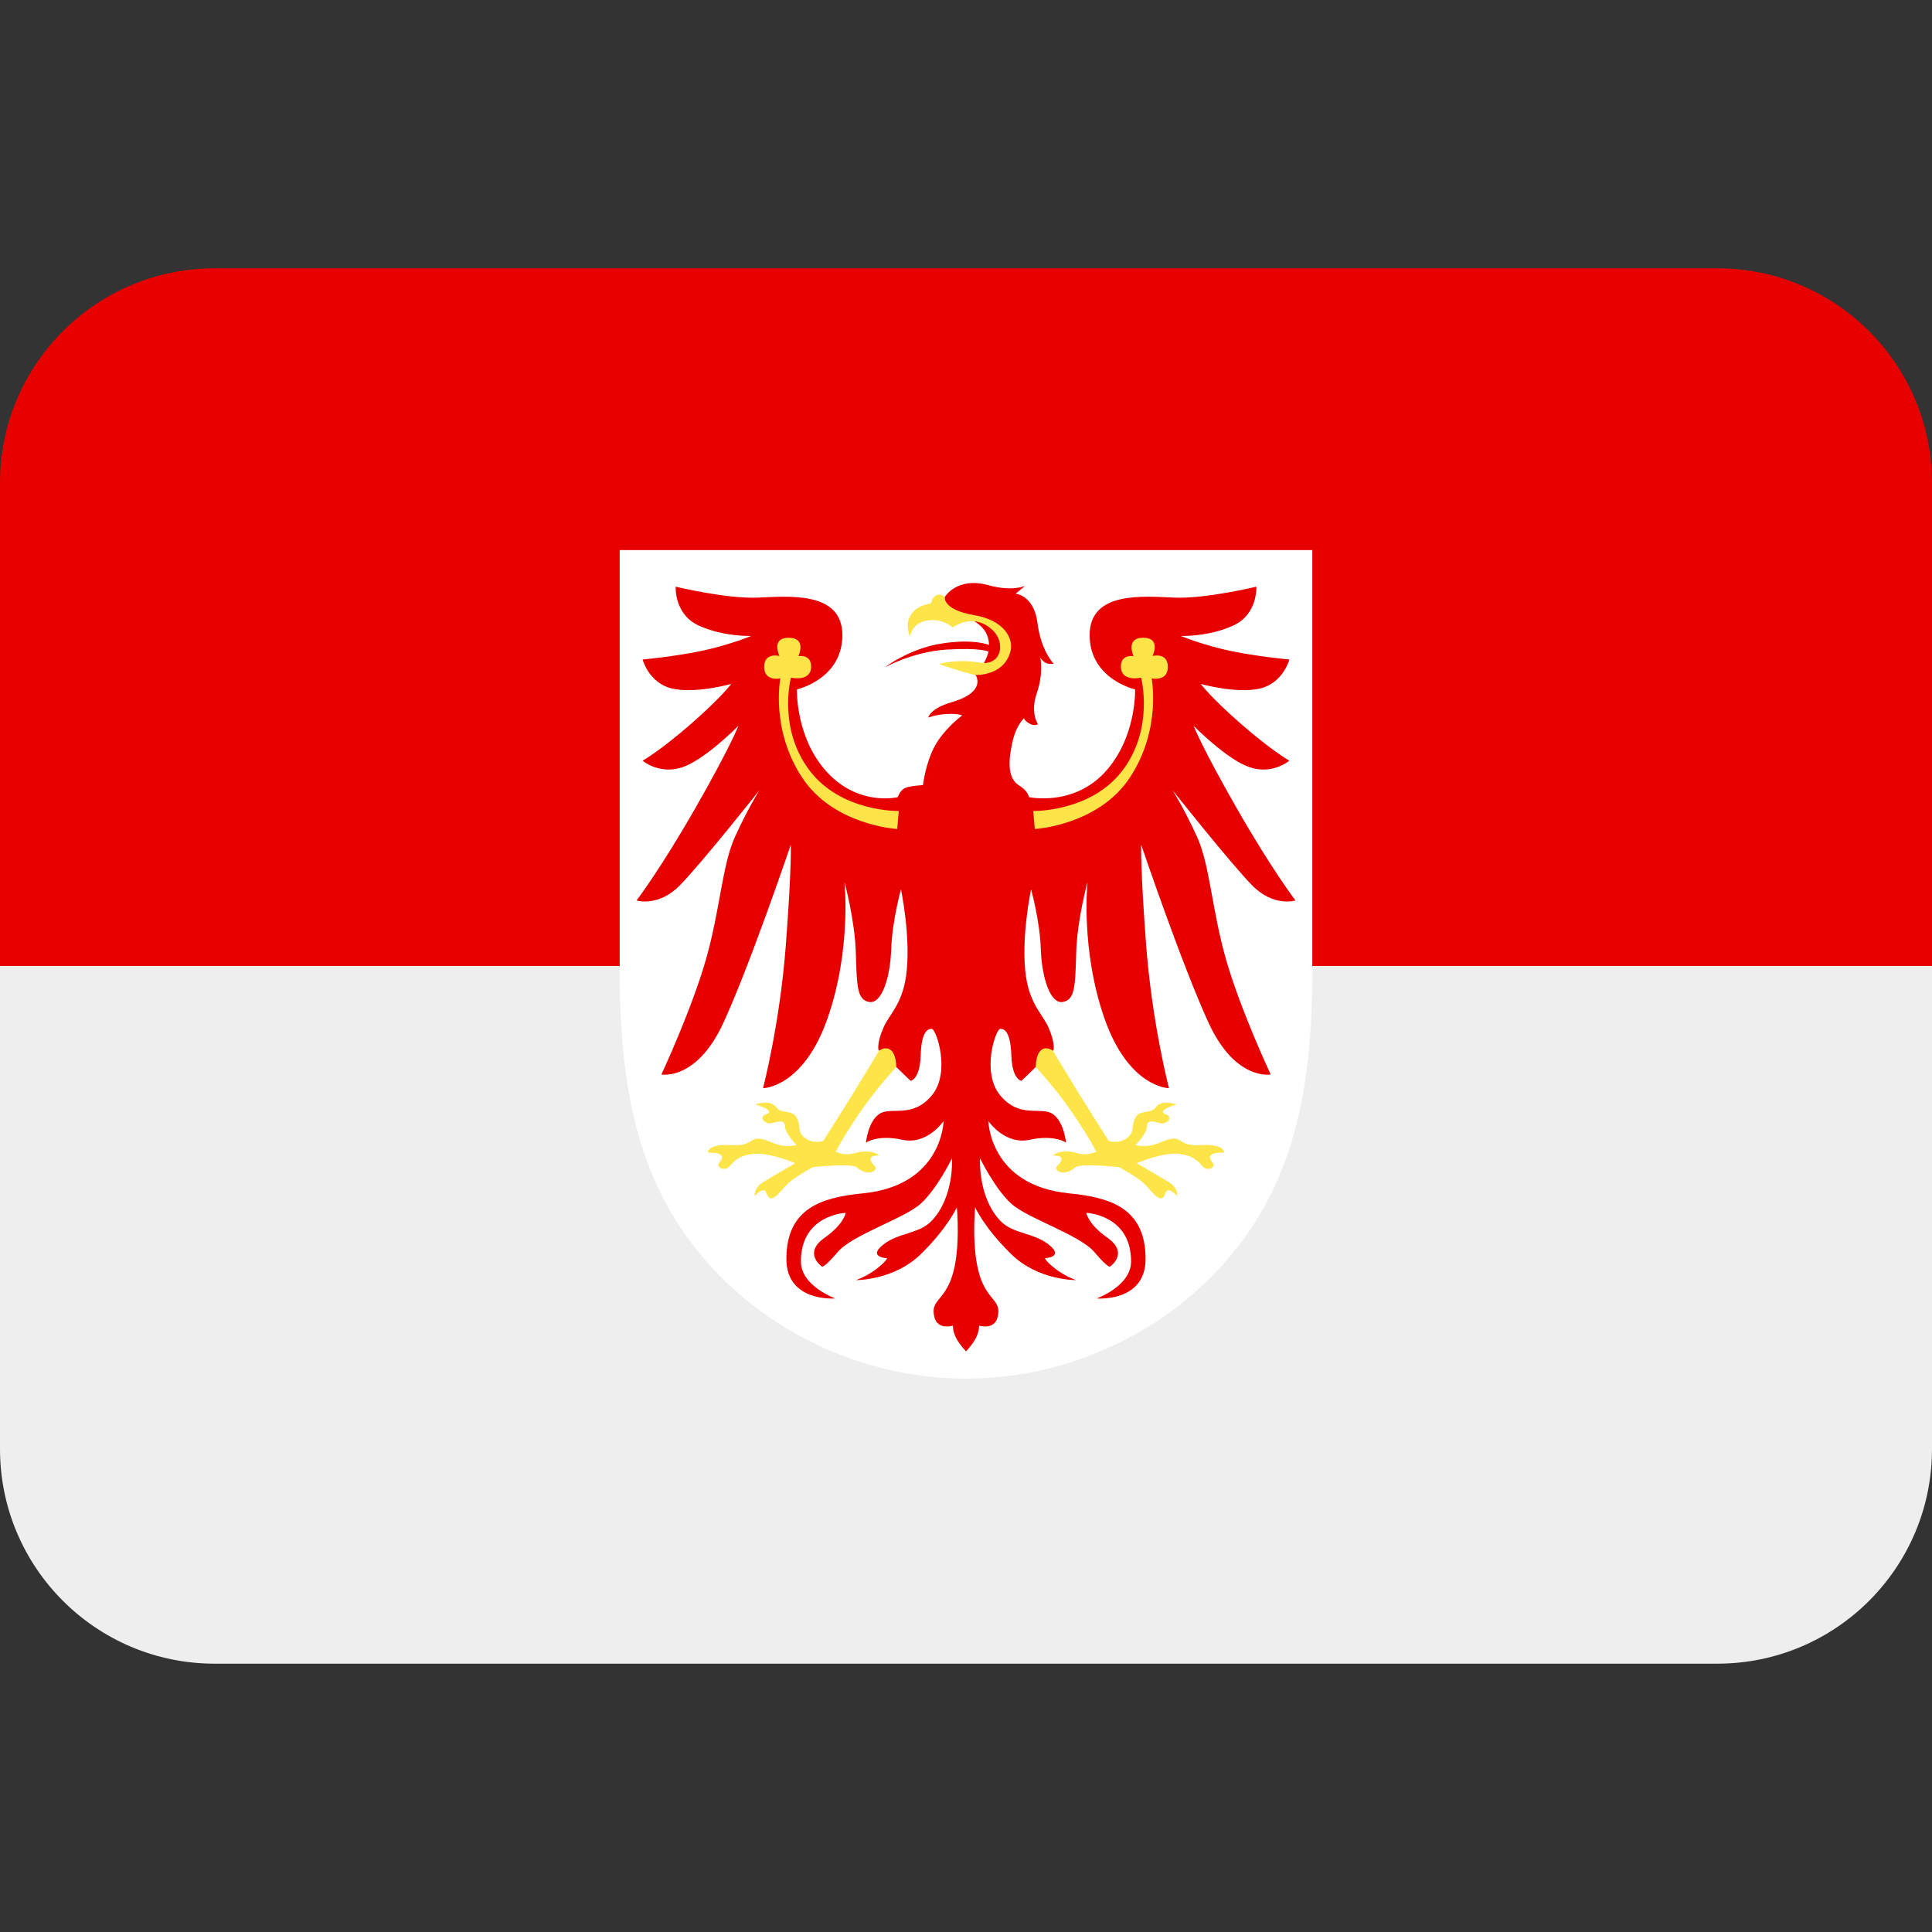<svg xmlns:dc="http://purl.org/dc/elements/1.1/" xmlns:cc="http://creativecommons.org/ns#" xmlns:rdf="http://www.w3.org/1999/02/22-rdf-syntax-ns#" xmlns:svg="http://www.w3.org/2000/svg" xmlns="http://www.w3.org/2000/svg" viewBox="0 0 45 45" style="enable-background:new 0 0 45 45;" xml:space="preserve" version="1.1" id="svg2"><rect x="0" y="0" width="45" height="45" fill="#333333" stroke="none"/><defs id="defs6"><clipPath id="clipPath16" clipPathUnits="userSpaceOnUse"><path id="path18" d="M 0,36 36,36 36,0 0,0 0,36 Z"/></clipPath></defs><g transform="matrix(1.25,0,0,-1.25,0,45)" id="g10"><g id="g12"><g xmlns="http://www.w3.org/2000/svg" clip-path="url(#clipPath16)" id="g14"><g id="g30"><path id="path20" style="fill:#e70000;fill-opacity:1;fill-rule:nonzero;stroke:none" d="M 32,31 4,31 C 1.791,31 0,29.209 0,27 l 0,-9 36,0 0,9 c 0,2.209 -1.791,4 -4,4"/><path id="path22" style="fill:#eeeeee;fill-opacity:1;fill-rule:nonzero;stroke:none" d="M 0,18 0,9 C 0,6.791 1.791,5 4,5 l 28,0 c 2.209,0 4,1.791 4,4 l 0,9 -36,0 z"/></g><g id="g34"><path id="path30" style="fill:#ffffff;fill-opacity:1;fill-rule:nonzero;stroke:none" d="m 11.547,25.75 0,-7.828 c 0,-2.375 0.375,-4.391 2.188,-6 0.957,-0.851 2.463,-1.61 4.265,-1.61 1.802,0 3.308,0.759 4.266,1.61 1.812,1.609 2.187,3.625 2.187,6 l 0,7.828 -12.906,0 z"/><path id="path32" style="fill:#e70000;fill-opacity:1;fill-rule:nonzero;stroke:none" d="m 18.429,23.982 c -0.004,0.298 -0.238,0.451 -0.466,0.525 -0.42,0.138 -0.36,0.366 -0.36,0.366 0,0 0.221,0.388 0.823,0.221 0.429,-0.12 0.676,-0.012 0.676,-0.012 l -0.178,-0.144 c 0,0 0.343,-0.027 0.408,-0.547 0.065,-0.521 0.302,-0.758 0.302,-0.758 0,0 -0.093,-0.018 -0.158,0.021 -0.064,0.04 -0.091,0.093 -0.091,0.093 0,0 0.062,-0.296 -0.066,-0.663 -0.127,-0.367 0.022,-0.579 0.022,-0.579 0,0 -0.063,-0.038 -0.147,0.006 -0.112,0.059 -0.112,0.106 -0.112,0.106 0,0 -0.141,-0.121 -0.212,-0.423 -0.123,-0.53 -0.037,-0.733 0.128,-0.836 0.165,-0.102 0.173,-0.211 0.173,-0.211 0,0 0.819,-0.181 1.415,0.462 0.596,0.644 0.565,1.545 0.565,1.545 0,0 -0.847,0.189 -0.847,1.012 0,0.824 1.003,0.722 1.584,0.698 0.581,-0.023 1.522,0.204 1.522,0.204 0,0 0.031,-0.514 -0.432,-0.725 -0.463,-0.212 -0.976,-0.193 -0.976,-0.193 0,0 0.427,-0.176 0.941,-0.282 0.514,-0.106 1.082,-0.157 1.082,-0.157 0,0 -0.113,-0.439 -0.549,-0.541 -0.435,-0.102 -1.102,0.086 -1.102,0.086 0,0 0.173,-0.239 0.741,-0.737 0.569,-0.498 0.91,-0.694 0.91,-0.694 0,0 -0.313,-0.267 -0.741,-0.121 -0.428,0.145 -1.043,0.772 -1.043,0.772 0,0 0.149,-0.392 0.804,-1.537 0.655,-1.145 1.094,-1.718 1.094,-1.718 0,0 -0.404,-0.129 -0.808,0.282 -0.403,0.412 -1.483,1.773 -1.483,1.773 0,0 0.212,-0.333 0.456,-0.867 0.243,-0.533 0.274,-1.357 0.544,-2.298 0.271,-0.941 0.829,-2.133 0.829,-2.133 0,0 -0.656,-0.122 -1.154,0.957 -0.498,1.078 -1.259,3.325 -1.259,3.325 0,0 -0.017,-0.431 0.094,-1.89 0.113,-1.458 0.424,-2.647 0.424,-2.647 0,0 -0.747,0.006 -1.2,1.294 -0.452,1.288 -0.318,2.548 -0.318,2.548 0,0 -0.194,-0.701 -0.211,-1.324 -0.018,-0.624 -0.024,-0.877 -0.253,-0.912 -0.23,-0.035 -0.388,0.453 -0.406,0.982 -0.017,0.53 -0.182,1.118 -0.182,1.118 0,0 -0.196,-0.927 -0.095,-1.624 0.077,-0.529 0.319,-0.713 0.424,-0.959 0.126,-0.297 0.089,-0.411 0.089,-0.411 l -0.597,-0.575 c 0,0 -0.173,0.02 -0.188,0.471 -0.016,0.451 -0.129,0.498 -0.208,0.498 -0.079,0 -0.361,-0.804 0,-1.24 0.361,-0.434 0.75,-0.207 0.968,-0.34 0.22,-0.134 0.259,-0.541 0.259,-0.541 0,0 -0.211,0.156 -0.678,0.054 -0.466,-0.101 -0.769,0.349 -0.769,0.349 0,0 0.018,-1.199 1.501,-1.347 0.754,-0.075 1.428,-0.264 1.428,-1.223 0,-0.812 -0.911,-0.736 -0.911,-0.736 0,0 0.641,0.23 0.641,0.689 0,0.876 -0.835,0.906 -0.835,0.906 0,0 0.035,-0.212 0.392,-0.462 0.415,-0.292 0.052,-0.538 0.052,-0.538 0,0 -0.026,-0.045 -0.297,0.273 -0.271,0.318 -1.247,0.626 -1.547,0.9 -0.3,0.273 -0.579,0.842 -0.579,0.842 0,0 -0.047,-0.718 0.379,-1.165 0.236,-0.247 0.623,-0.215 0.909,-0.448 0.285,-0.232 -0.079,-0.247 -0.079,-0.247 0,0 0.014,-0.061 0.206,-0.206 0.19,-0.143 0.373,-0.202 0.373,-0.202 0,0 -0.704,-0.009 -1.206,0.482 -0.503,0.491 -0.674,0.874 -0.674,0.874 0,0 -0.075,-0.779 0.089,-1.283 0.152,-0.47 0.41,-0.442 0.329,-0.764 -0.062,-0.247 -0.344,-0.157 -0.344,-0.157 0,0 0.006,-0.111 -0.065,-0.241 -0.07,-0.129 -0.179,-0.238 -0.179,-0.238 0,0 -0.109,0.109 -0.179,0.238 -0.071,0.13 -0.065,0.241 -0.065,0.241 0,0 -0.283,-0.09 -0.345,0.157 -0.08,0.322 0.177,0.294 0.33,0.764 0.164,0.504 0.088,1.283 0.088,1.283 0,0 -0.171,-0.383 -0.673,-0.874 -0.503,-0.491 -1.206,-0.482 -1.206,-0.482 0,0 0.182,0.059 0.374,0.202 0.19,0.145 0.205,0.206 0.205,0.206 0,0 -0.365,0.015 -0.079,0.247 0.285,0.233 0.673,0.201 0.909,0.448 0.426,0.447 0.379,1.165 0.379,1.165 0,0 -0.279,-0.569 -0.58,-0.842 -0.299,-0.274 -1.276,-0.582 -1.546,-0.9 -0.271,-0.318 -0.297,-0.273 -0.297,-0.273 0,0 -0.363,0.246 0.052,0.538 0.356,0.25 0.392,0.462 0.392,0.462 0,0 -0.836,-0.03 -0.836,-0.906 0,-0.459 0.642,-0.689 0.642,-0.689 0,0 -0.912,-0.076 -0.912,0.736 0,0.959 0.675,1.148 1.429,1.223 1.483,0.148 1.5,1.347 1.5,1.347 0,0 -0.302,-0.45 -0.768,-0.349 -0.467,0.102 -0.679,-0.054 -0.679,-0.054 0,0 0.039,0.407 0.259,0.541 0.22,0.133 0.608,-0.094 0.969,0.34 0.36,0.436 0.078,1.24 0,1.24 -0.079,0 -0.193,-0.047 -0.208,-0.498 -0.016,-0.451 -0.188,-0.471 -0.188,-0.471 l -0.597,0.575 c 0,0 -0.038,0.114 0.089,0.411 0.104,0.246 0.346,0.43 0.423,0.959 0.101,0.697 -0.094,1.624 -0.094,1.624 0,0 -0.165,-0.588 -0.182,-1.118 -0.018,-0.529 -0.177,-1.017 -0.406,-0.982 -0.229,0.035 -0.235,0.288 -0.253,0.912 -0.018,0.623 -0.212,1.324 -0.212,1.324 0,0 0.135,-1.26 -0.318,-2.548 -0.452,-1.288 -1.199,-1.294 -1.199,-1.294 0,0 0.311,1.189 0.423,2.647 0.112,1.459 0.094,1.89 0.094,1.89 0,0 -0.761,-2.247 -1.259,-3.325 -0.498,-1.079 -1.152,-0.957 -1.152,-0.957 0,0 0.556,1.192 0.827,2.133 0.27,0.941 0.302,1.765 0.545,2.298 0.243,0.534 0.455,0.867 0.455,0.867 0,0 -1.078,-1.361 -1.483,-1.773 -0.404,-0.411 -0.807,-0.282 -0.807,-0.282 0,0 0.439,0.573 1.094,1.718 0.655,1.145 0.804,1.537 0.804,1.537 0,0 -0.616,-0.627 -1.043,-0.772 -0.428,-0.146 -0.742,0.121 -0.742,0.121 0,0 0.342,0.196 0.91,0.694 0.569,0.498 0.741,0.737 0.741,0.737 0,0 -0.666,-0.188 -1.102,-0.086 -0.435,0.102 -0.549,0.541 -0.549,0.541 0,0 0.569,0.051 1.082,0.157 0.515,0.106 0.942,0.282 0.942,0.282 0,0 -0.514,-0.019 -0.977,0.193 -0.463,0.211 -0.431,0.725 -0.431,0.725 0,0 0.941,-0.227 1.522,-0.204 0.58,0.024 1.584,0.126 1.584,-0.698 0,-0.823 -0.847,-1.012 -0.847,-1.012 0,0 -0.031,-0.901 0.564,-1.545 0.597,-0.643 1.316,-0.462 1.316,-0.462 0,0 0.041,0.137 0.151,0.176 0.11,0.039 0.318,0.047 0.318,0.047 0,0 0.047,0.42 0.227,0.741 0.181,0.322 0.502,0.557 0.502,0.557 0,0 -0.07,0.04 -0.282,0.028 -0.212,-0.012 -0.349,-0.067 -0.349,-0.067 0,0 0.027,0.167 0.435,0.286 0.671,0.196 0.447,0.508 0.447,0.508 0,0 0.196,0.222 0.24,0.435 0,0 -0.142,0.077 -0.777,0.038 -0.635,-0.039 -1.157,-0.333 -1.157,-0.333 0,0 0.455,0.352 1.063,0.446 0.608,0.095 0.882,-0.027 0.882,-0.027"/><path id="path34" style="fill:#fde549;fill-opacity:1;fill-rule:nonzero;stroke:none" d="m 19.282,20.553 -0.029,0.335 c 0,0 1.082,-0.023 1.671,0.765 0.587,0.789 0.338,1.72 0.338,1.72 0,0 -0.376,-0.089 -0.376,0.208 0,0.236 0.237,0.192 0.237,0.192 0,0 -0.162,0.343 0.179,0.343 0.341,0 0.174,-0.339 0.174,-0.339 0,0 0.285,0.074 0.285,-0.204 0,-0.279 -0.302,-0.214 -0.302,-0.214 0,0 0.188,-0.941 -0.401,-1.841 -0.588,-0.9 -1.776,-0.965 -1.776,-0.965"/><path id="path36" style="fill:#fde549;fill-opacity:1;fill-rule:nonzero;stroke:none" d="m 16.718,20.553 0.029,0.335 c 0,0 -1.082,-0.023 -1.67,0.765 -0.588,0.789 -0.339,1.72 -0.339,1.72 0,0 0.376,-0.089 0.376,0.208 0,0.236 -0.237,0.192 -0.237,0.192 0,0 0.162,0.343 -0.179,0.343 -0.341,0 -0.174,-0.339 -0.174,-0.339 0,0 -0.285,0.074 -0.285,-0.204 0,-0.279 0.302,-0.214 0.302,-0.214 0,0 -0.188,-0.941 0.401,-1.841 0.588,-0.9 1.776,-0.965 1.776,-0.965"/><path id="path38" style="fill:#fde549;fill-opacity:1;fill-rule:nonzero;stroke:none" d="m 19.617,16.424 c 0,0 -0.129,0.094 -0.226,0 -0.097,-0.095 -0.091,-0.307 -0.091,-0.307 0,0 0.388,-0.417 0.698,-0.876 0.309,-0.459 0.429,-0.7 0.429,-0.7 0,0 -0.164,-0.084 -0.325,-0.035 -0.346,0.106 -0.488,-0.038 -0.488,-0.038 0,0 0.307,0.023 0.083,-0.197 -0.071,-0.071 0.108,-0.218 0.344,-0.021 0.092,0.077 0.808,0.003 0.808,0.003 0,0 0.357,-0.191 0.489,-0.326 0.132,-0.135 0.304,-0.399 0.377,-0.164 0.047,0.154 0.223,-0.051 0.223,-0.051 0,0 0.015,0.147 -0.138,0.247 -0.153,0.1 -0.619,0.365 -0.619,0.365 0,0 0.493,0.216 0.801,0.173 0.232,-0.032 0.324,-0.11 0.418,-0.223 0.093,-0.113 0.274,-0.029 0.194,0.064 -0.182,0.212 0.214,0.183 0.214,0.183 0,0 0.033,0.168 -0.447,0.141 -0.478,-0.026 -0.282,0.25 -0.75,0.047 -0.262,-0.113 -0.453,-0.043 -0.453,-0.043 0,0 0.209,0.204 0.212,0.337 0.005,0.192 0.223,0.045 0.304,0.065 0.152,0.038 0.146,0.138 0.049,0.17 -0.197,0.066 0.201,0.183 0.201,0.183 0,0 -0.277,0.1 -0.383,-0.048 -0.106,-0.146 -0.306,-0.032 -0.391,-0.211 -0.086,-0.179 0.006,-0.232 -0.141,-0.359 -0.148,-0.126 -0.347,-0.065 -0.347,-0.065 0,0 -0.26,0.406 -0.554,0.879 -0.293,0.475 -0.491,0.807 -0.491,0.807"/><path id="path40" style="fill:#fde549;fill-opacity:1;fill-rule:nonzero;stroke:none" d="m 16.382,16.424 c 0,0 0.129,0.094 0.227,0 0.097,-0.095 0.091,-0.307 0.091,-0.307 0,0 -0.389,-0.417 -0.698,-0.876 -0.31,-0.459 -0.429,-0.7 -0.429,-0.7 0,0 0.163,-0.084 0.324,-0.035 0.347,0.106 0.488,-0.038 0.488,-0.038 0,0 -0.306,0.023 -0.083,-0.197 0.072,-0.071 -0.108,-0.218 -0.343,-0.021 -0.093,0.077 -0.809,0.003 -0.809,0.003 0,0 -0.357,-0.191 -0.489,-0.326 -0.132,-0.135 -0.303,-0.399 -0.376,-0.164 -0.047,0.154 -0.224,-0.051 -0.224,-0.051 0,0 -0.014,0.147 0.139,0.247 0.153,0.1 0.618,0.365 0.618,0.365 0,0 -0.492,0.216 -0.801,0.173 -0.232,-0.032 -0.324,-0.11 -0.417,-0.223 -0.093,-0.113 -0.274,-0.029 -0.195,0.064 0.183,0.212 -0.214,0.183 -0.214,0.183 0,0 -0.033,0.168 0.447,0.141 0.479,-0.026 0.282,0.25 0.75,0.047 0.262,-0.113 0.454,-0.043 0.454,-0.043 0,0 -0.21,0.204 -0.213,0.337 -0.004,0.192 -0.223,0.045 -0.303,0.065 -0.153,0.038 -0.147,0.138 -0.05,0.17 0.198,0.066 -0.2,0.183 -0.2,0.183 0,0 0.277,0.1 0.383,-0.048 0.106,-0.146 0.305,-0.032 0.391,-0.211 0.085,-0.179 -0.006,-0.232 0.141,-0.359 0.147,-0.126 0.347,-0.065 0.347,-0.065 0,0 0.259,0.406 0.553,0.879 0.293,0.475 0.491,0.807 0.491,0.807"/><path id="path42" style="fill:#fde549;fill-opacity:1;fill-rule:nonzero;stroke:none" d="m 18.178,23.423 c 0,0 -0.065,0.008 -0.28,0.073 -0.216,0.064 -0.402,0.131 -0.402,0.131 0,0 0.337,0.1 0.753,0.027 0.416,-0.072 0.498,0.371 0.245,0.606 -0.366,0.341 -0.741,0.047 -0.741,0.047 0,0 -0.173,0.16 -0.424,0.138 -0.349,-0.032 -0.372,-0.308 -0.372,-0.308 0,0 -0.085,0.177 -0.016,0.349 0.096,0.239 0.402,0.269 0.402,0.269 0,0 0.027,0.104 0.086,0.143 0.094,0.063 0.174,-0.025 0.174,-0.025 0,0 -0.036,-0.236 0.544,-0.334 0.58,-0.098 0.741,-0.447 0.682,-0.675 -0.121,-0.466 -0.651,-0.441 -0.651,-0.441"/></g></g></g></g></svg>